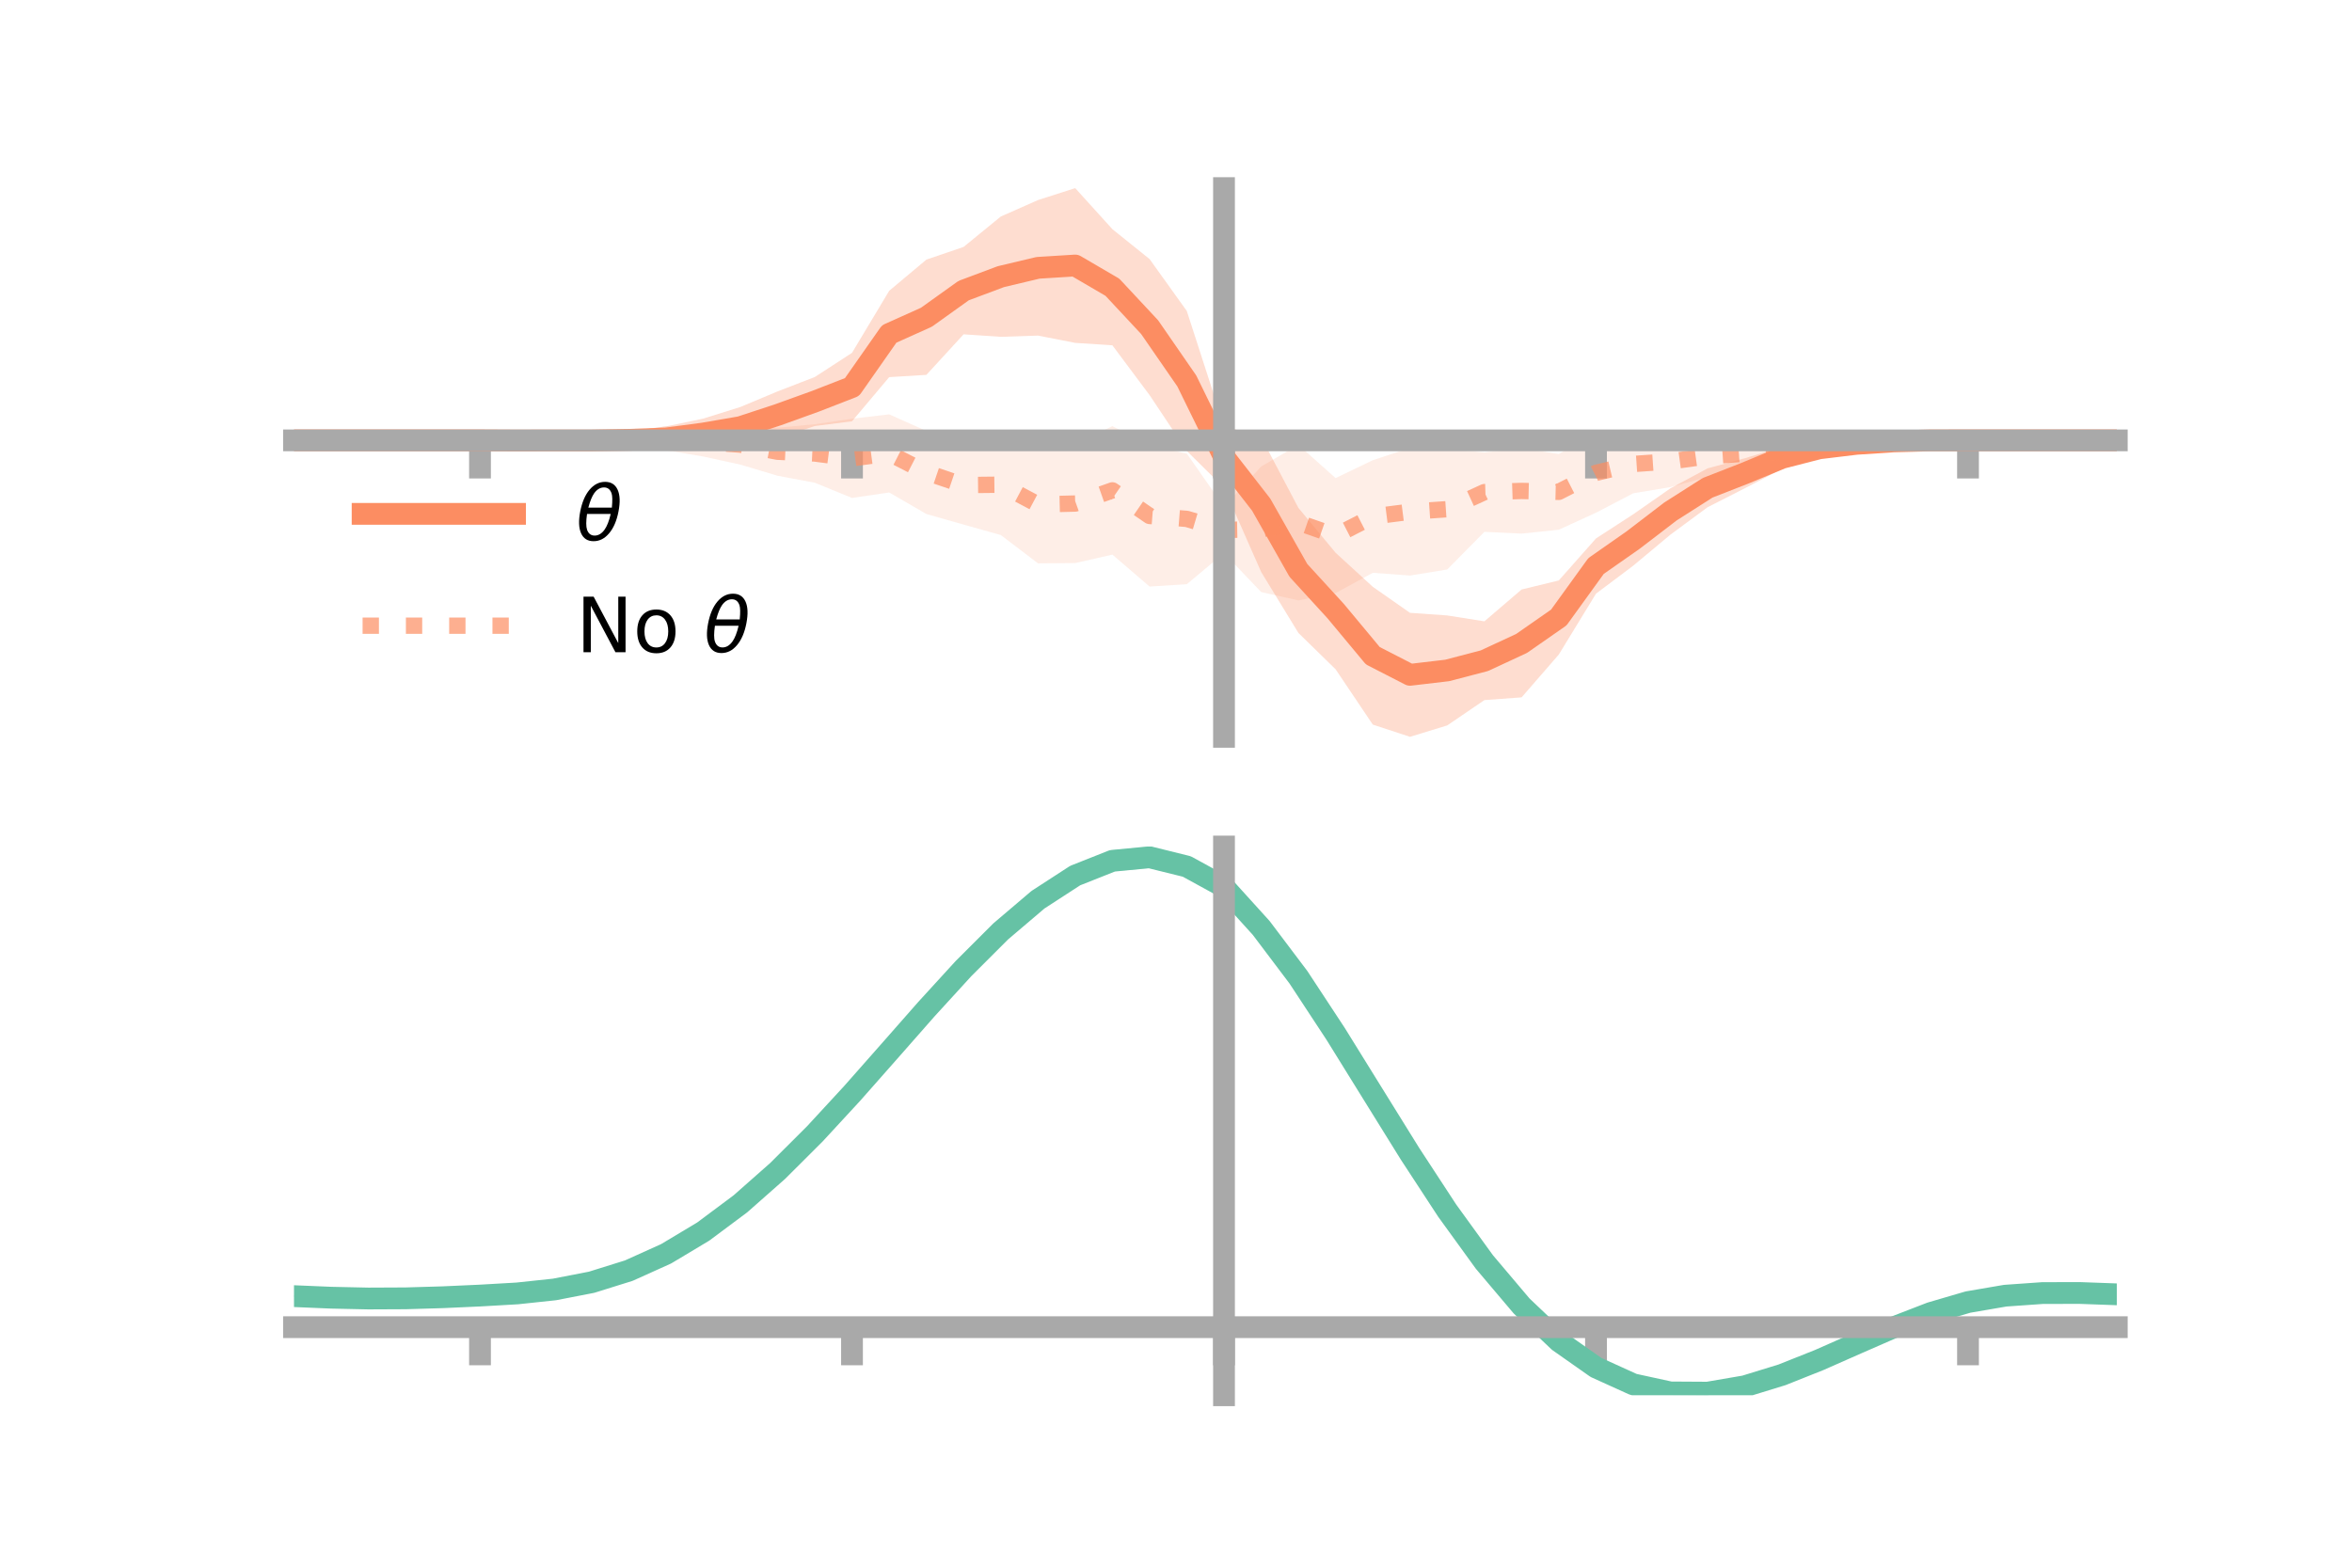 <?xml version="1.0" encoding="utf-8" standalone="no"?>
<!DOCTYPE svg PUBLIC "-//W3C//DTD SVG 1.1//EN"
  "http://www.w3.org/Graphics/SVG/1.1/DTD/svg11.dtd">
<!-- Created with matplotlib (https://matplotlib.org/) -->
<svg height="144pt" version="1.1" viewBox="0 0 216 144" width="216pt" xmlns="http://www.w3.org/2000/svg" xmlns:xlink="http://www.w3.org/1999/xlink">
 <defs>
  <style type="text/css">*{stroke-linecap:butt;stroke-linejoin:round;}</style>
 </defs>
 <g id="figure_1">
  <g id="patch_1">
   <path d="M 0 144 
L 216 144 
L 216 0 
L 0 0 
z
" style="fill:none;"/>
  </g>
  <g id="axes_1">
   <g id="patch_2">
    <path d="M 27 67.68 
L 194.4 67.68 
L 194.4 17.28 
L 27 17.28 
z
" style="fill:none;"/>
   </g>
   <g id="PolyCollection_1">
    <path clip-path="url(#pee1c4f22fb)" d="M 27 40.451 
L 27 40.451 
L 30.416 40.451 
L 33.833 40.451 
L 37.249 40.451 
L 40.665 40.451 
L 44.082 40.451 
L 47.498 40.402 
L 50.914 40.171 
L 54.331 39.987 
L 57.747 39.588 
L 61.163 39.169 
L 64.58 38.451 
L 67.996 37.383 
L 71.412 35.952 
L 74.829 34.631 
L 78.245 32.41 
L 81.661 26.71 
L 85.078 23.846 
L 88.494 22.681 
L 91.91 19.889 
L 95.327 18.376 
L 98.743 17.28 
L 102.159 21.051 
L 105.576 23.8 
L 108.992 28.566 
L 112.408 39.129 
L 115.824 40.166 
L 119.241 46.65 
L 122.657 50.774 
L 126.073 53.901 
L 129.49 56.291 
L 132.906 56.532 
L 136.322 57.072 
L 139.739 54.148 
L 143.155 53.318 
L 146.571 49.458 
L 149.988 47.24 
L 153.404 44.857 
L 156.82 43.022 
L 160.237 42.095 
L 163.653 41.051 
L 167.069 40.431 
L 170.486 40.274 
L 173.902 40.247 
L 177.318 40.373 
L 180.735 40.448 
L 184.151 40.451 
L 187.567 40.451 
L 190.984 40.451 
L 194.4 40.451 
L 194.4 40.451 
L 194.4 40.451 
L 190.984 40.451 
L 187.567 40.451 
L 184.151 40.451 
L 180.735 40.456 
L 177.318 40.536 
L 173.902 40.84 
L 170.486 41.262 
L 167.069 41.929 
L 163.653 43.066 
L 160.237 44.851 
L 156.82 46.591 
L 153.404 49.112 
L 149.988 51.963 
L 146.571 54.532 
L 143.155 60.124 
L 139.739 64.056 
L 136.322 64.308 
L 132.906 66.635 
L 129.49 67.68 
L 126.073 66.559 
L 122.657 61.477 
L 119.241 58.138 
L 115.824 52.544 
L 112.408 44.801 
L 108.992 41.42 
L 105.576 36.296 
L 102.159 31.719 
L 98.743 31.495 
L 95.327 30.826 
L 91.91 30.939 
L 88.494 30.708 
L 85.078 34.433 
L 81.661 34.642 
L 78.245 38.697 
L 74.829 39.132 
L 71.412 40.272 
L 67.996 41.086 
L 64.58 41.195 
L 61.163 41.387 
L 57.747 41.211 
L 54.331 40.933 
L 50.914 40.748 
L 47.498 40.535 
L 44.082 40.452 
L 40.665 40.451 
L 37.249 40.451 
L 33.833 40.451 
L 30.416 40.451 
L 27 40.451 
z
" style="fill:#fc8d62;fill-opacity:0.3;"/>
   </g>
   <g id="PolyCollection_2">
    <path clip-path="url(#pee1c4f22fb)" d="M 27 40.451 
L 27 40.451 
L 30.416 40.451 
L 33.833 40.451 
L 37.249 40.451 
L 40.665 40.451 
L 44.082 40.451 
L 47.498 40.326 
L 50.914 40.196 
L 54.331 39.841 
L 57.747 39.706 
L 61.163 39.144 
L 64.58 39.259 
L 67.996 39.005 
L 71.412 39.286 
L 74.829 38.968 
L 78.245 38.461 
L 81.661 38.06 
L 85.078 39.588 
L 88.494 40.928 
L 91.91 39.897 
L 95.327 40.93 
L 98.743 40.786 
L 102.159 39.144 
L 105.576 40.906 
L 108.992 41.663 
L 112.408 46.546 
L 115.824 42.85 
L 119.241 40.864 
L 122.657 43.916 
L 126.073 42.272 
L 129.49 41.148 
L 132.906 41.234 
L 136.322 41.554 
L 139.739 41.174 
L 143.155 41.697 
L 146.571 39.773 
L 149.988 39.929 
L 153.404 40.028 
L 156.82 40.019 
L 160.237 40.123 
L 163.653 40.225 
L 167.069 39.969 
L 170.486 40.242 
L 173.902 40.263 
L 177.318 40.355 
L 180.735 40.449 
L 184.151 40.451 
L 187.567 40.451 
L 190.984 40.451 
L 194.4 40.451 
L 194.4 40.451 
L 194.4 40.451 
L 190.984 40.451 
L 187.567 40.451 
L 184.151 40.451 
L 180.735 40.454 
L 177.318 40.596 
L 173.902 40.804 
L 170.486 41.256 
L 167.069 41.563 
L 163.653 42.733 
L 160.237 43.214 
L 156.82 43.809 
L 153.404 44.743 
L 149.988 45.312 
L 146.571 47.095 
L 143.155 48.659 
L 139.739 49.016 
L 136.322 48.853 
L 132.906 52.311 
L 129.49 52.867 
L 126.073 52.616 
L 122.657 54.477 
L 119.241 55.15 
L 115.824 54.385 
L 112.408 50.806 
L 108.992 53.662 
L 105.576 53.878 
L 102.159 50.944 
L 98.743 51.721 
L 95.327 51.746 
L 91.91 49.145 
L 88.494 48.187 
L 85.078 47.216 
L 81.661 45.236 
L 78.245 45.739 
L 74.829 44.341 
L 71.412 43.701 
L 67.996 42.679 
L 64.58 41.933 
L 61.163 41.357 
L 57.747 41.311 
L 54.331 40.894 
L 50.914 40.713 
L 47.498 40.537 
L 44.082 40.451 
L 40.665 40.451 
L 37.249 40.451 
L 33.833 40.451 
L 30.416 40.451 
L 27 40.451 
z
" style="fill:#fc8d62;fill-opacity:0.15;"/>
   </g>
   <g id="matplotlib.axis_1">
    <g id="xtick_1">
     <g id="line2d_1">
      <defs>
       <path d="M 0 0 
L 0 3.5 
" id="m3afde4ceb0" style="stroke:#a9a9a9;stroke-width:2;"/>
      </defs>
      <g>
       <use style="fill:#a9a9a9;stroke:#a9a9a9;stroke-width:2;" x="44.082" xlink:href="#m3afde4ceb0" y="40.451"/>
      </g>
     </g>
    </g>
    <g id="xtick_2">
     <g id="line2d_2">
      <g>
       <use style="fill:#a9a9a9;stroke:#a9a9a9;stroke-width:2;" x="78.245" xlink:href="#m3afde4ceb0" y="40.451"/>
      </g>
     </g>
    </g>
    <g id="xtick_3">
     <g id="line2d_3">
      <g>
       <use style="fill:#a9a9a9;stroke:#a9a9a9;stroke-width:2;" x="112.408" xlink:href="#m3afde4ceb0" y="40.451"/>
      </g>
     </g>
    </g>
    <g id="xtick_4">
     <g id="line2d_4">
      <g>
       <use style="fill:#a9a9a9;stroke:#a9a9a9;stroke-width:2;" x="146.571" xlink:href="#m3afde4ceb0" y="40.451"/>
      </g>
     </g>
    </g>
    <g id="xtick_5">
     <g id="line2d_5">
      <g>
       <use style="fill:#a9a9a9;stroke:#a9a9a9;stroke-width:2;" x="180.735" xlink:href="#m3afde4ceb0" y="40.451"/>
      </g>
     </g>
    </g>
   </g>
   <g id="matplotlib.axis_2"/>
   <g id="line2d_6">
    <path clip-path="url(#pee1c4f22fb)" d="M 27 40.451 
L 30.416 40.451 
L 33.833 40.451 
L 37.249 40.451 
L 40.665 40.451 
L 44.082 40.451 
L 47.498 40.468 
L 50.914 40.459 
L 54.331 40.46 
L 57.747 40.399 
L 61.163 40.278 
L 64.58 39.823 
L 67.996 39.234 
L 71.412 38.112 
L 74.829 36.881 
L 78.245 35.553 
L 81.661 30.676 
L 85.078 29.14 
L 88.494 26.695 
L 91.91 25.414 
L 95.327 24.601 
L 98.743 24.388 
L 102.159 26.385 
L 105.576 30.048 
L 108.992 34.993 
L 112.408 41.965 
L 115.824 46.355 
L 119.241 52.394 
L 122.657 56.125 
L 126.073 60.23 
L 129.49 61.986 
L 132.906 61.584 
L 136.322 60.69 
L 139.739 59.102 
L 143.155 56.721 
L 146.571 51.995 
L 149.988 49.602 
L 153.404 46.985 
L 156.82 44.807 
L 160.237 43.473 
L 163.653 42.058 
L 167.069 41.18 
L 170.486 40.768 
L 173.902 40.543 
L 177.318 40.454 
L 180.735 40.452 
L 184.151 40.451 
L 187.567 40.451 
L 190.984 40.451 
L 194.4 40.451 
" style="fill:none;stroke:#fc8d62;stroke-linecap:square;stroke-width:2;"/>
   </g>
   <g id="line2d_7">
    <path clip-path="url(#pee1c4f22fb)" d="M 27 40.451 
L 30.416 40.451 
L 33.833 40.451 
L 37.249 40.451 
L 40.665 40.451 
L 44.082 40.451 
L 47.498 40.432 
L 50.914 40.455 
L 54.331 40.367 
L 57.747 40.509 
L 61.163 40.251 
L 64.58 40.596 
L 67.996 40.842 
L 71.412 41.493 
L 74.829 41.655 
L 78.245 42.1 
L 81.661 41.648 
L 85.078 43.402 
L 88.494 44.558 
L 91.91 44.521 
L 95.327 46.338 
L 98.743 46.253 
L 102.159 45.044 
L 105.576 47.392 
L 108.992 47.662 
L 112.408 48.676 
L 115.824 48.618 
L 119.241 48.007 
L 122.657 49.196 
L 126.073 47.444 
L 129.49 47.007 
L 132.906 46.772 
L 136.322 45.203 
L 139.739 45.095 
L 143.155 45.178 
L 146.571 43.434 
L 149.988 42.621 
L 153.404 42.385 
L 156.82 41.914 
L 160.237 41.668 
L 163.653 41.479 
L 167.069 40.766 
L 170.486 40.749 
L 173.902 40.533 
L 177.318 40.476 
L 180.735 40.452 
L 184.151 40.451 
L 187.567 40.451 
L 190.984 40.451 
L 194.4 40.451 
" style="fill:none;stroke:#fc8d62;stroke-dasharray:1.5,2.475;stroke-dashoffset:0;stroke-opacity:0.7;stroke-width:1.5;"/>
   </g>
   <g id="patch_3">
    <path d="M 112.408 67.68 
L 112.408 17.28 
" style="fill:none;stroke:#a9a9a9;stroke-linecap:square;stroke-linejoin:miter;stroke-width:2;"/>
   </g>
   <g id="patch_4">
    <path d="M 194.4 67.68 
L 194.4 17.28 
" style="fill:none;"/>
   </g>
   <g id="patch_5">
    <path d="M 27 40.451 
L 194.4 40.451 
" style="fill:none;stroke:#a9a9a9;stroke-linecap:square;stroke-linejoin:miter;stroke-width:2;"/>
   </g>
   <g id="patch_6">
    <path d="M 27 17.28 
L 194.4 17.28 
" style="fill:none;"/>
   </g>
   <g id="legend_1">
    <g id="line2d_8">
     <path d="M 33.3 47.2 
L 47.3 47.2 
" style="fill:none;stroke:#fc8d62;stroke-linecap:square;stroke-width:2;"/>
    </g>
    <g id="line2d_9"/>
    <g id="text_1">
     <!-- $\theta$ -->
     <g transform="translate(52.9 49.65)scale(0.07 -0.07)">
      <defs>
       <path d="M 45.516 34.672 
L 14.453 34.672 
Q 12.359 20.062 14.5 13.875 
Q 17.188 6.25 24.469 6.25 
Q 31.781 6.25 37.359 13.922 
Q 42.234 20.656 45.516 34.672 
z
M 47.016 42.969 
Q 48.344 56.844 46.625 61.719 
Q 43.953 69.438 36.766 69.438 
Q 29.297 69.438 23.828 61.812 
Q 19.531 55.672 16.156 42.969 
z
M 38.188 76.766 
Q 49.906 76.766 54.594 66.406 
Q 59.281 56.109 55.719 37.844 
Q 52.203 19.625 43.453 9.281 
Q 34.766 -1.125 23.047 -1.125 
Q 11.281 -1.125 6.641 9.281 
Q 2 19.625 5.516 37.844 
Q 9.078 56.109 17.719 66.406 
Q 26.422 76.766 38.188 76.766 
z
" id="DejaVuSans-Oblique-952"/>
      </defs>
      <use transform="translate(0 0.234)" xlink:href="#DejaVuSans-Oblique-952"/>
     </g>
    </g>
    <g id="line2d_10">
     <path d="M 33.3 57.474 
L 47.3 57.474 
" style="fill:none;stroke:#fc8d62;stroke-dasharray:1.5,2.475;stroke-dashoffset:0;stroke-opacity:0.7;stroke-width:1.5;"/>
    </g>
    <g id="line2d_11"/>
    <g id="text_2">
     <!-- No $\theta$ -->
     <g transform="translate(52.9 59.924)scale(0.07 -0.07)">
      <defs>
       <path d="M 9.812 72.906 
L 23.094 72.906 
L 55.422 11.922 
L 55.422 72.906 
L 64.984 72.906 
L 64.984 0 
L 51.703 0 
L 19.391 60.984 
L 19.391 0 
L 9.812 0 
z
" id="DejaVuSans-78"/>
       <path d="M 30.609 48.391 
Q 23.391 48.391 19.188 42.75 
Q 14.984 37.109 14.984 27.297 
Q 14.984 17.484 19.156 11.844 
Q 23.344 6.203 30.609 6.203 
Q 37.797 6.203 41.984 11.859 
Q 46.188 17.531 46.188 27.297 
Q 46.188 37.016 41.984 42.703 
Q 37.797 48.391 30.609 48.391 
z
M 30.609 56 
Q 42.328 56 49.016 48.375 
Q 55.719 40.766 55.719 27.297 
Q 55.719 13.875 49.016 6.219 
Q 42.328 -1.422 30.609 -1.422 
Q 18.844 -1.422 12.172 6.219 
Q 5.516 13.875 5.516 27.297 
Q 5.516 40.766 12.172 48.375 
Q 18.844 56 30.609 56 
z
" id="DejaVuSans-111"/>
       <path id="DejaVuSans-32"/>
      </defs>
      <use transform="translate(0 0.234)" xlink:href="#DejaVuSans-78"/>
      <use transform="translate(74.805 0.234)" xlink:href="#DejaVuSans-111"/>
      <use transform="translate(135.986 0.234)" xlink:href="#DejaVuSans-32"/>
      <use transform="translate(167.773 0.234)" xlink:href="#DejaVuSans-Oblique-952"/>
     </g>
    </g>
   </g>
  </g>
  <g id="axes_2">
   <g id="patch_7">
    <path d="M 27 128.16 
L 194.4 128.16 
L 194.4 77.76 
L 27 77.76 
z
" style="fill:none;"/>
   </g>
   <g id="PolyCollection_3">
    <path clip-path="url(#p2fd7a98057)" d="M 27 119.109 
L 27 119.006 
L 30.416 119.156 
L 33.833 119.231 
L 37.249 119.21 
L 40.665 119.099 
L 44.082 118.932 
L 47.498 118.724 
L 50.914 118.349 
L 54.331 117.671 
L 57.747 116.585 
L 61.163 115.016 
L 64.58 112.928 
L 67.996 110.321 
L 71.412 107.236 
L 74.829 103.745 
L 78.245 99.954 
L 81.661 95.993 
L 85.078 92.016 
L 88.494 88.194 
L 91.91 84.706 
L 95.327 81.738 
L 98.743 79.475 
L 102.159 78.094 
L 105.576 77.76 
L 108.992 78.622 
L 112.408 80.531 
L 115.824 84.358 
L 119.241 88.961 
L 122.657 94.243 
L 126.073 99.849 
L 129.49 105.452 
L 132.906 110.771 
L 136.322 115.574 
L 139.739 119.682 
L 143.155 122.974 
L 146.571 125.391 
L 149.988 126.937 
L 153.404 127.67 
L 156.82 127.684 
L 160.237 127.101 
L 163.653 126.063 
L 167.069 124.725 
L 170.486 123.247 
L 173.902 121.787 
L 177.318 120.494 
L 180.735 119.513 
L 184.151 118.937 
L 187.567 118.701 
L 190.984 118.699 
L 194.4 118.83 
L 194.4 118.951 
L 194.4 118.951 
L 190.984 118.835 
L 187.567 118.849 
L 184.151 119.096 
L 180.735 119.692 
L 177.318 120.712 
L 173.902 122.061 
L 170.486 123.586 
L 167.069 125.124 
L 163.653 126.508 
L 160.237 127.572 
L 156.82 128.16 
L 153.404 128.132 
L 149.988 127.378 
L 146.571 125.823 
L 143.155 123.438 
L 139.739 120.234 
L 136.322 116.264 
L 132.906 111.634 
L 129.49 106.506 
L 126.073 101.097 
L 122.657 95.68 
L 119.241 90.568 
L 115.824 86.111 
L 112.408 82.396 
L 108.992 80.56 
L 105.576 79.727 
L 102.159 80.048 
L 98.743 81.375 
L 95.327 83.545 
L 91.91 86.387 
L 88.494 89.723 
L 85.078 93.375 
L 81.661 97.171 
L 78.245 100.948 
L 74.829 104.562 
L 71.412 107.89 
L 67.996 110.835 
L 64.58 113.327 
L 61.163 115.331 
L 57.747 116.842 
L 54.331 117.89 
L 50.914 118.54 
L 47.498 118.89 
L 44.082 119.075 
L 40.665 119.217 
L 37.249 119.306 
L 33.833 119.316 
L 30.416 119.245 
L 27 119.109 
z
" style="fill:#66c2a5;fill-opacity:0.3;"/>
   </g>
   <g id="matplotlib.axis_3">
    <g id="xtick_6">
     <g id="line2d_12">
      <g>
       <use style="fill:#a9a9a9;stroke:#a9a9a9;stroke-width:2;" x="44.082" xlink:href="#m3afde4ceb0" y="121.906"/>
      </g>
     </g>
    </g>
    <g id="xtick_7">
     <g id="line2d_13">
      <g>
       <use style="fill:#a9a9a9;stroke:#a9a9a9;stroke-width:2;" x="78.245" xlink:href="#m3afde4ceb0" y="121.906"/>
      </g>
     </g>
    </g>
    <g id="xtick_8">
     <g id="line2d_14">
      <g>
       <use style="fill:#a9a9a9;stroke:#a9a9a9;stroke-width:2;" x="112.408" xlink:href="#m3afde4ceb0" y="121.906"/>
      </g>
     </g>
    </g>
    <g id="xtick_9">
     <g id="line2d_15">
      <g>
       <use style="fill:#a9a9a9;stroke:#a9a9a9;stroke-width:2;" x="146.571" xlink:href="#m3afde4ceb0" y="121.906"/>
      </g>
     </g>
    </g>
    <g id="xtick_10">
     <g id="line2d_16">
      <g>
       <use style="fill:#a9a9a9;stroke:#a9a9a9;stroke-width:2;" x="180.735" xlink:href="#m3afde4ceb0" y="121.906"/>
      </g>
     </g>
    </g>
   </g>
   <g id="matplotlib.axis_4"/>
   <g id="line2d_17">
    <path clip-path="url(#p2fd7a98057)" d="M 27 119.057 
L 30.416 119.2 
L 33.833 119.274 
L 37.249 119.258 
L 40.665 119.158 
L 44.082 119.004 
L 47.498 118.807 
L 50.914 118.444 
L 54.331 117.781 
L 57.747 116.714 
L 61.163 115.173 
L 64.58 113.127 
L 67.996 110.578 
L 71.412 107.563 
L 74.829 104.154 
L 78.245 100.451 
L 81.661 96.582 
L 85.078 92.696 
L 88.494 88.959 
L 91.91 85.547 
L 95.327 82.642 
L 98.743 80.425 
L 102.159 79.071 
L 105.576 78.744 
L 108.992 79.591 
L 112.408 81.464 
L 115.824 85.235 
L 119.241 89.764 
L 122.657 94.961 
L 126.073 100.473 
L 129.49 105.979 
L 132.906 111.203 
L 136.322 115.919 
L 139.739 119.958 
L 143.155 123.206 
L 146.571 125.607 
L 149.988 127.158 
L 153.404 127.901 
L 156.82 127.922 
L 160.237 127.336 
L 163.653 126.286 
L 167.069 124.925 
L 170.486 123.416 
L 173.902 121.924 
L 177.318 120.603 
L 180.735 119.602 
L 184.151 119.016 
L 187.567 118.775 
L 190.984 118.767 
L 194.4 118.89 
" style="fill:none;stroke:#66c2a5;stroke-linecap:square;stroke-width:2;"/>
   </g>
   <g id="patch_8">
    <path d="M 112.408 128.16 
L 112.408 77.76 
" style="fill:none;stroke:#a9a9a9;stroke-linecap:square;stroke-linejoin:miter;stroke-width:2;"/>
   </g>
   <g id="patch_9">
    <path d="M 194.4 128.16 
L 194.4 77.76 
" style="fill:none;"/>
   </g>
   <g id="patch_10">
    <path d="M 27 121.906 
L 194.4 121.906 
" style="fill:none;stroke:#a9a9a9;stroke-linecap:square;stroke-linejoin:miter;stroke-width:2;"/>
   </g>
   <g id="patch_11">
    <path d="M 27 77.76 
L 194.4 77.76 
" style="fill:none;"/>
   </g>
  </g>
 </g>
 <defs>
  <clipPath id="pee1c4f22fb">
   <rect height="50.4" width="167.4" x="27" y="17.28"/>
  </clipPath>
  <clipPath id="p2fd7a98057">
   <rect height="50.4" width="167.4" x="27" y="77.76"/>
  </clipPath>
 </defs>
</svg>
